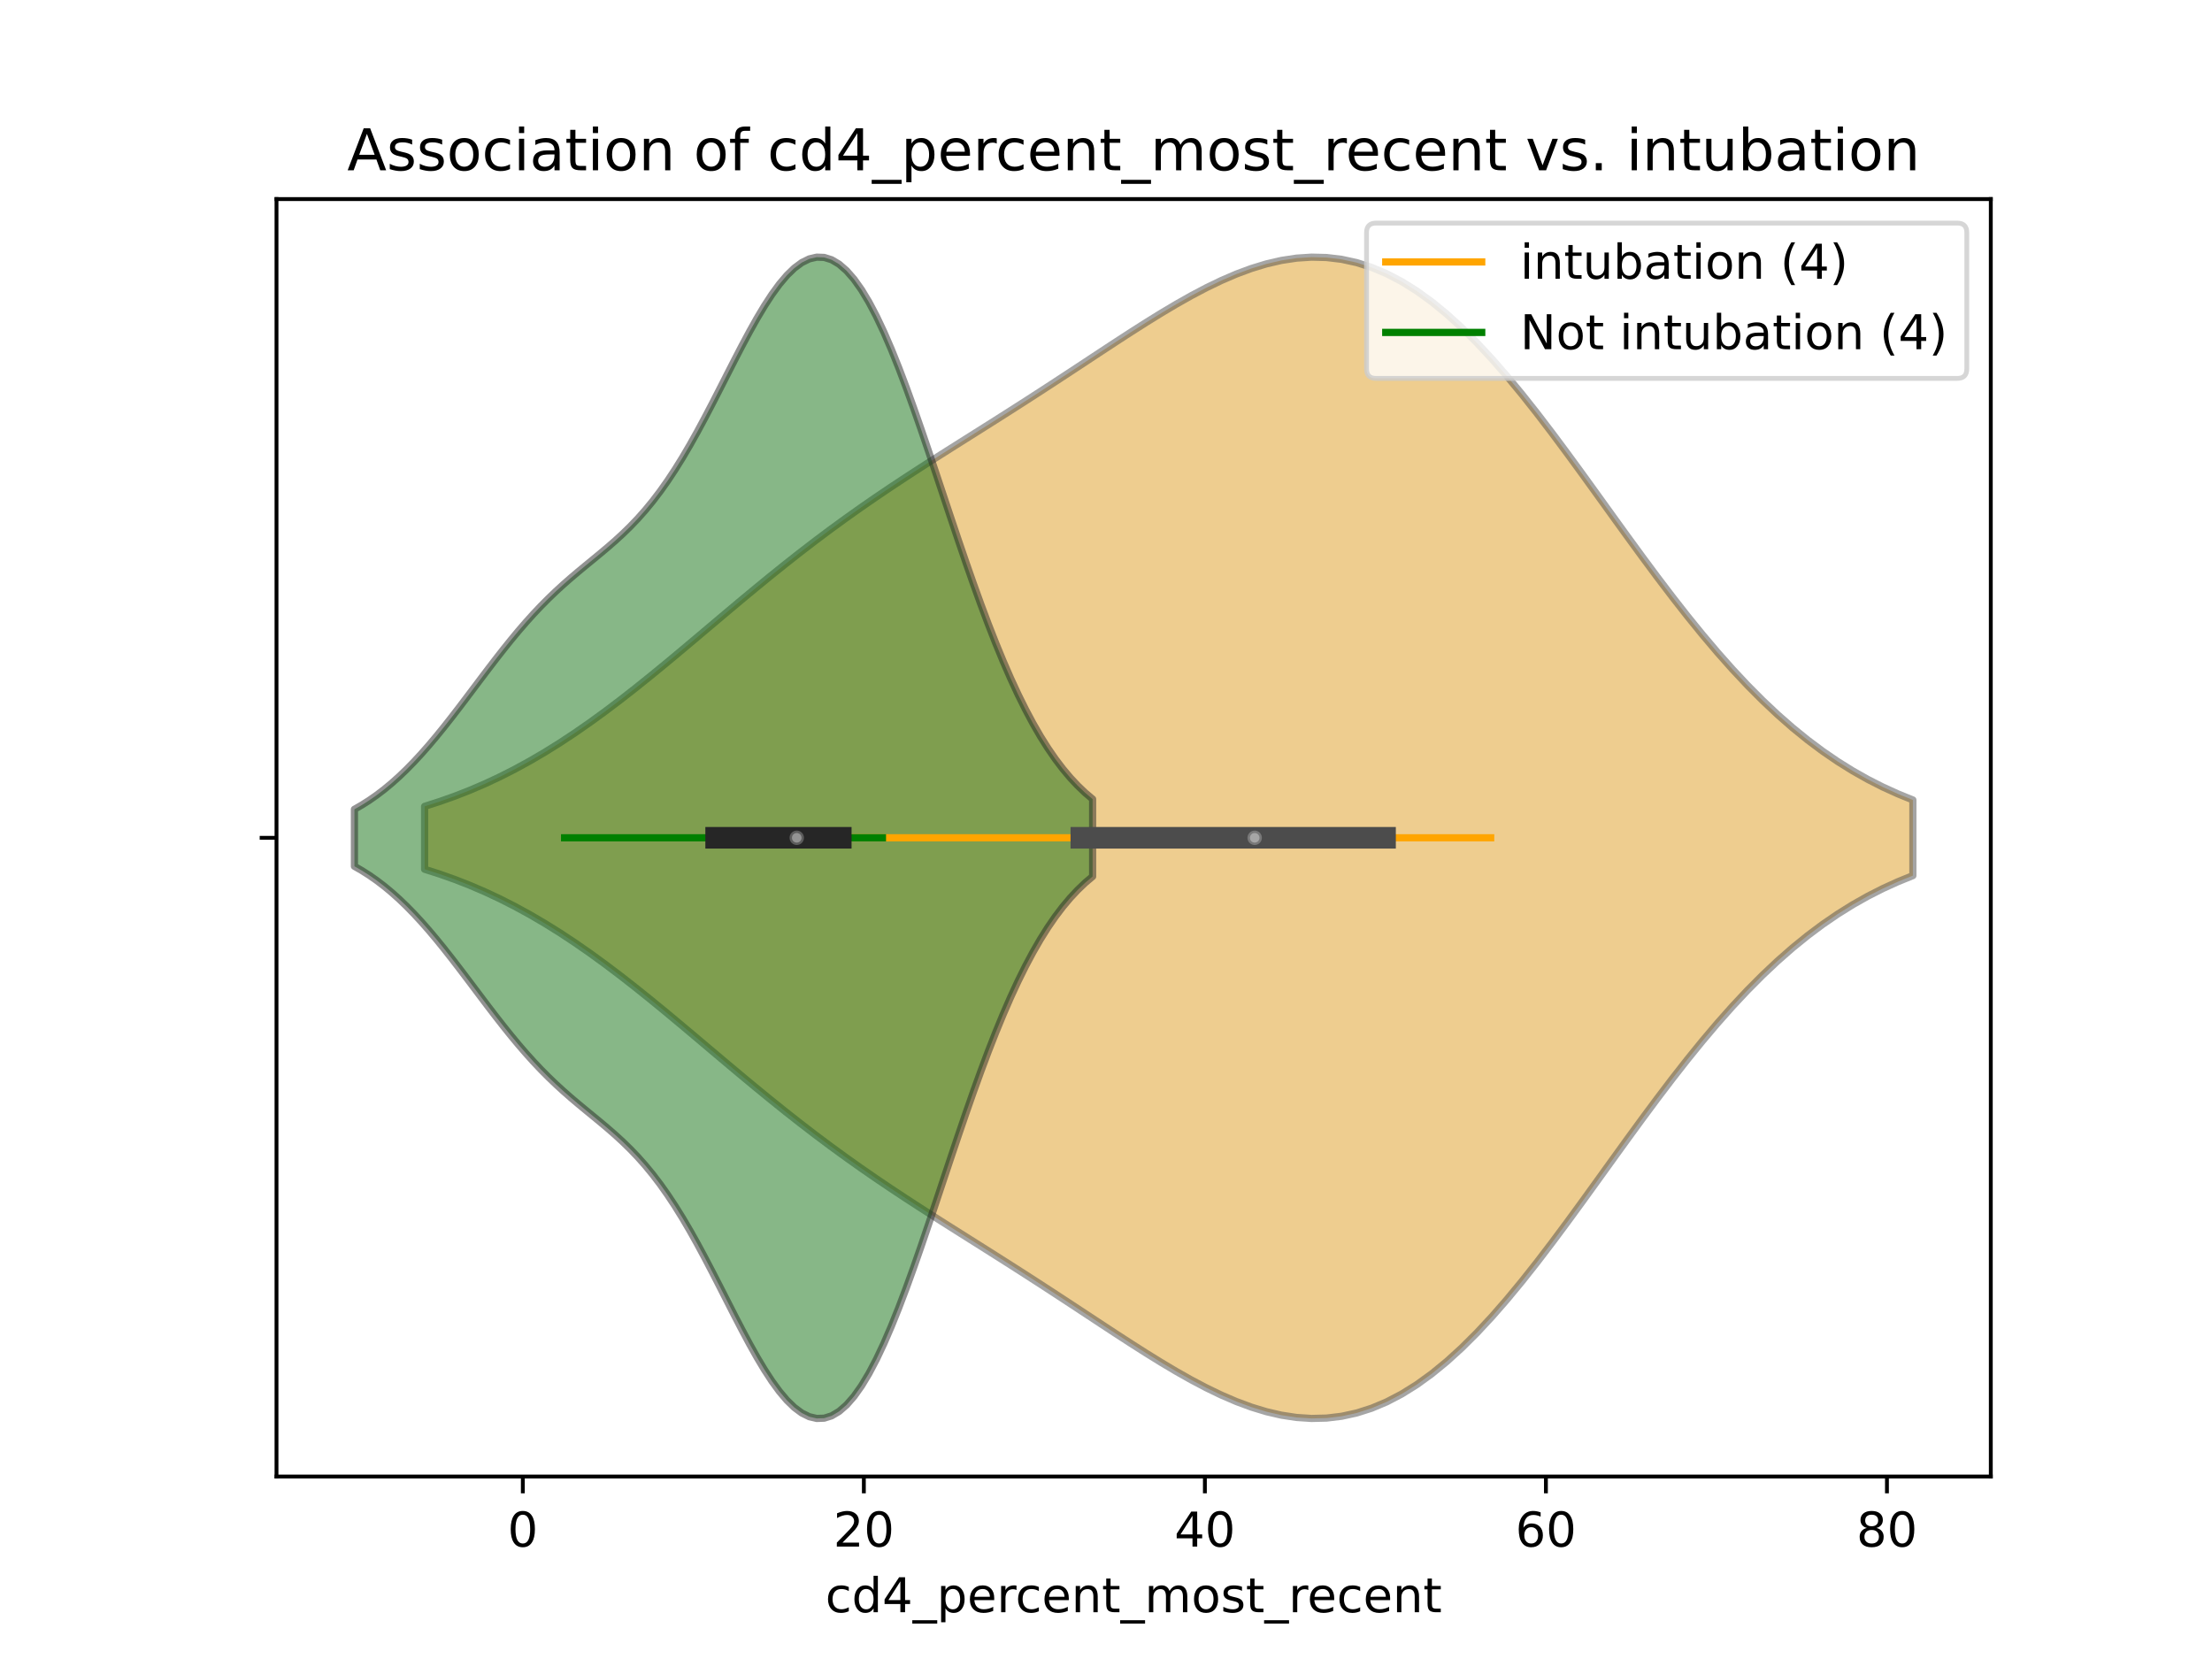 <?xml version="1.0" encoding="utf-8" standalone="no"?>
<!DOCTYPE svg PUBLIC "-//W3C//DTD SVG 1.1//EN"
  "http://www.w3.org/Graphics/SVG/1.1/DTD/svg11.dtd">
<!-- Created with matplotlib (https://matplotlib.org/) -->
<svg height="345.6pt" version="1.1" viewBox="0 0 460.8 345.6" width="460.8pt" xmlns="http://www.w3.org/2000/svg" xmlns:xlink="http://www.w3.org/1999/xlink">
 <defs>
  <style type="text/css">
*{stroke-linecap:butt;stroke-linejoin:round;}
  </style>
 </defs>
 <g id="figure_1">
  <g id="patch_1">
   <path d="M 0 345.6 
L 460.8 345.6 
L 460.8 0 
L 0 0 
z
" style="fill:#ffffff;"/>
  </g>
  <g id="axes_1">
   <g id="patch_2">
    <path d="M 57.6 307.584 
L 414.72 307.584 
L 414.72 41.472 
L 57.6 41.472 
z
" style="fill:#ffffff;"/>
   </g>
   <g id="PolyCollection_1">
    <defs>
     <path d="M 88.452 -164.517 
L 88.452 -177.627 
L 91.584 -178.626 
L 94.716 -179.736 
L 97.847 -180.96 
L 100.979 -182.304 
L 104.111 -183.769 
L 107.242 -185.358 
L 110.374 -187.071 
L 113.506 -188.906 
L 116.637 -190.859 
L 119.769 -192.928 
L 122.901 -195.104 
L 126.032 -197.38 
L 129.164 -199.746 
L 132.296 -202.191 
L 135.427 -204.704 
L 138.559 -207.27 
L 141.691 -209.877 
L 144.822 -212.509 
L 147.954 -215.153 
L 151.086 -217.795 
L 154.217 -220.422 
L 157.349 -223.022 
L 160.481 -225.585 
L 163.612 -228.102 
L 166.744 -230.565 
L 169.876 -232.97 
L 173.007 -235.314 
L 176.139 -237.596 
L 179.271 -239.818 
L 182.402 -241.984 
L 185.534 -244.099 
L 188.666 -246.169 
L 191.797 -248.202 
L 194.929 -250.207 
L 198.061 -252.193 
L 201.192 -254.169 
L 204.324 -256.142 
L 207.456 -258.121 
L 210.587 -260.11 
L 213.719 -262.115 
L 216.851 -264.137 
L 219.982 -266.176 
L 223.114 -268.229 
L 226.246 -270.291 
L 229.377 -272.355 
L 232.509 -274.409 
L 235.641 -276.44 
L 238.772 -278.434 
L 241.904 -280.372 
L 245.036 -282.236 
L 248.167 -284.004 
L 251.299 -285.655 
L 254.431 -287.166 
L 257.562 -288.514 
L 260.694 -289.675 
L 263.826 -290.629 
L 266.957 -291.352 
L 270.089 -291.826 
L 273.221 -292.032 
L 276.352 -291.954 
L 279.484 -291.578 
L 282.616 -290.895 
L 285.747 -289.896 
L 288.879 -288.578 
L 292.011 -286.941 
L 295.142 -284.986 
L 298.274 -282.721 
L 301.406 -280.157 
L 304.537 -277.308 
L 307.669 -274.19 
L 310.801 -270.825 
L 313.932 -267.236 
L 317.064 -263.448 
L 320.196 -259.491 
L 323.327 -255.392 
L 326.459 -251.185 
L 329.591 -246.899 
L 332.722 -242.566 
L 335.854 -238.218 
L 338.986 -233.885 
L 342.117 -229.597 
L 345.249 -225.38 
L 348.381 -221.261 
L 351.512 -217.262 
L 354.644 -213.404 
L 357.776 -209.704 
L 360.907 -206.177 
L 364.039 -202.835 
L 367.171 -199.687 
L 370.302 -196.738 
L 373.434 -193.991 
L 376.566 -191.448 
L 379.697 -189.106 
L 382.829 -186.962 
L 385.961 -185.009 
L 389.092 -183.241 
L 392.224 -181.649 
L 395.356 -180.223 
L 398.487 -178.952 
L 398.487 -163.192 
L 398.487 -163.192 
L 395.356 -161.921 
L 392.224 -160.495 
L 389.092 -158.903 
L 385.961 -157.135 
L 382.829 -155.182 
L 379.697 -153.038 
L 376.566 -150.696 
L 373.434 -148.153 
L 370.302 -145.406 
L 367.171 -142.457 
L 364.039 -139.309 
L 360.907 -135.967 
L 357.776 -132.44 
L 354.644 -128.74 
L 351.512 -124.882 
L 348.381 -120.883 
L 345.249 -116.764 
L 342.117 -112.547 
L 338.986 -108.259 
L 335.854 -103.926 
L 332.722 -99.578 
L 329.591 -95.245 
L 326.459 -90.959 
L 323.327 -86.752 
L 320.196 -82.653 
L 317.064 -78.696 
L 313.932 -74.908 
L 310.801 -71.319 
L 307.669 -67.954 
L 304.537 -64.836 
L 301.406 -61.987 
L 298.274 -59.423 
L 295.142 -57.158 
L 292.011 -55.203 
L 288.879 -53.566 
L 285.747 -52.248 
L 282.616 -51.249 
L 279.484 -50.566 
L 276.352 -50.19 
L 273.221 -50.112 
L 270.089 -50.318 
L 266.957 -50.792 
L 263.826 -51.515 
L 260.694 -52.469 
L 257.562 -53.63 
L 254.431 -54.978 
L 251.299 -56.489 
L 248.167 -58.14 
L 245.036 -59.908 
L 241.904 -61.772 
L 238.772 -63.71 
L 235.641 -65.704 
L 232.509 -67.735 
L 229.377 -69.789 
L 226.246 -71.853 
L 223.114 -73.915 
L 219.982 -75.968 
L 216.851 -78.007 
L 213.719 -80.029 
L 210.587 -82.034 
L 207.456 -84.023 
L 204.324 -86.002 
L 201.192 -87.975 
L 198.061 -89.951 
L 194.929 -91.937 
L 191.797 -93.942 
L 188.666 -95.975 
L 185.534 -98.045 
L 182.402 -100.16 
L 179.271 -102.326 
L 176.139 -104.548 
L 173.007 -106.83 
L 169.876 -109.174 
L 166.744 -111.579 
L 163.612 -114.042 
L 160.481 -116.559 
L 157.349 -119.122 
L 154.217 -121.722 
L 151.086 -124.349 
L 147.954 -126.991 
L 144.822 -129.635 
L 141.691 -132.267 
L 138.559 -134.874 
L 135.427 -137.44 
L 132.296 -139.953 
L 129.164 -142.398 
L 126.032 -144.764 
L 122.901 -147.04 
L 119.769 -149.216 
L 116.637 -151.285 
L 113.506 -153.238 
L 110.374 -155.073 
L 107.242 -156.786 
L 104.111 -158.375 
L 100.979 -159.84 
L 97.847 -161.184 
L 94.716 -162.408 
L 91.584 -163.518 
L 88.452 -164.517 
z
" id="m32a8e53659" style="stroke:#4c4c4c;stroke-opacity:0.5;stroke-width:1.5;"/>
    </defs>
    <g clip-path="url(#p9ec5fc219e)">
     <use style="fill:#df9c20;fill-opacity:0.5;stroke:#4c4c4c;stroke-opacity:0.5;stroke-width:1.5;" x="0" xlink:href="#m32a8e53659" y="345.6"/>
    </g>
   </g>
   <g id="PolyCollection_2">
    <defs>
     <path d="M 73.833 -165.133 
L 73.833 -177.011 
L 75.386 -177.903 
L 76.939 -178.89 
L 78.493 -179.976 
L 80.046 -181.163 
L 81.599 -182.452 
L 83.153 -183.843 
L 84.706 -185.335 
L 86.259 -186.924 
L 87.813 -188.606 
L 89.366 -190.373 
L 90.92 -192.219 
L 92.473 -194.133 
L 94.026 -196.104 
L 95.58 -198.119 
L 97.133 -200.166 
L 98.686 -202.229 
L 100.24 -204.294 
L 101.793 -206.346 
L 103.346 -208.372 
L 104.9 -210.357 
L 106.453 -212.29 
L 108.006 -214.161 
L 109.56 -215.962 
L 111.113 -217.686 
L 112.666 -219.331 
L 114.22 -220.897 
L 115.773 -222.388 
L 117.326 -223.81 
L 118.88 -225.174 
L 120.433 -226.491 
L 121.986 -227.777 
L 123.54 -229.051 
L 125.093 -230.331 
L 126.646 -231.638 
L 128.2 -232.994 
L 129.753 -234.42 
L 131.306 -235.936 
L 132.86 -237.56 
L 134.413 -239.31 
L 135.967 -241.199 
L 137.52 -243.237 
L 139.073 -245.429 
L 140.627 -247.777 
L 142.18 -250.277 
L 143.733 -252.919 
L 145.287 -255.691 
L 146.84 -258.572 
L 148.393 -261.539 
L 149.947 -264.564 
L 151.5 -267.614 
L 153.053 -270.653 
L 154.607 -273.643 
L 156.16 -276.543 
L 157.713 -279.312 
L 159.267 -281.907 
L 160.82 -284.287 
L 162.373 -286.412 
L 163.927 -288.246 
L 165.48 -289.753 
L 167.033 -290.903 
L 168.587 -291.669 
L 170.14 -292.032 
L 171.693 -291.975 
L 173.247 -291.488 
L 174.8 -290.567 
L 176.353 -289.215 
L 177.907 -287.438 
L 179.46 -285.252 
L 181.013 -282.674 
L 182.567 -279.728 
L 184.12 -276.443 
L 185.674 -272.85 
L 187.227 -268.986 
L 188.78 -264.888 
L 190.334 -260.596 
L 191.887 -256.149 
L 193.44 -251.591 
L 194.994 -246.96 
L 196.547 -242.297 
L 198.1 -237.641 
L 199.654 -233.026 
L 201.207 -228.487 
L 202.76 -224.053 
L 204.314 -219.753 
L 205.867 -215.609 
L 207.42 -211.641 
L 208.974 -207.867 
L 210.527 -204.298 
L 212.08 -200.943 
L 213.634 -197.809 
L 215.187 -194.898 
L 216.74 -192.21 
L 218.294 -189.741 
L 219.847 -187.486 
L 221.4 -185.44 
L 222.954 -183.591 
L 224.507 -181.931 
L 226.06 -180.448 
L 227.614 -179.131 
L 227.614 -163.013 
L 227.614 -163.013 
L 226.06 -161.696 
L 224.507 -160.213 
L 222.954 -158.553 
L 221.4 -156.704 
L 219.847 -154.658 
L 218.294 -152.403 
L 216.74 -149.934 
L 215.187 -147.246 
L 213.634 -144.335 
L 212.08 -141.201 
L 210.527 -137.846 
L 208.974 -134.277 
L 207.42 -130.503 
L 205.867 -126.535 
L 204.314 -122.391 
L 202.76 -118.091 
L 201.207 -113.657 
L 199.654 -109.118 
L 198.1 -104.503 
L 196.547 -99.847 
L 194.994 -95.184 
L 193.44 -90.553 
L 191.887 -85.995 
L 190.334 -81.548 
L 188.78 -77.256 
L 187.227 -73.158 
L 185.674 -69.294 
L 184.12 -65.701 
L 182.567 -62.416 
L 181.013 -59.47 
L 179.46 -56.892 
L 177.907 -54.706 
L 176.353 -52.929 
L 174.8 -51.577 
L 173.247 -50.656 
L 171.693 -50.169 
L 170.14 -50.112 
L 168.587 -50.475 
L 167.033 -51.241 
L 165.48 -52.391 
L 163.927 -53.898 
L 162.373 -55.732 
L 160.82 -57.857 
L 159.267 -60.237 
L 157.713 -62.832 
L 156.16 -65.601 
L 154.607 -68.501 
L 153.053 -71.491 
L 151.5 -74.53 
L 149.947 -77.58 
L 148.393 -80.605 
L 146.84 -83.572 
L 145.287 -86.453 
L 143.733 -89.225 
L 142.18 -91.867 
L 140.627 -94.367 
L 139.073 -96.715 
L 137.52 -98.907 
L 135.967 -100.945 
L 134.413 -102.834 
L 132.86 -104.584 
L 131.306 -106.208 
L 129.753 -107.724 
L 128.2 -109.15 
L 126.646 -110.506 
L 125.093 -111.813 
L 123.54 -113.093 
L 121.986 -114.367 
L 120.433 -115.653 
L 118.88 -116.97 
L 117.326 -118.334 
L 115.773 -119.756 
L 114.22 -121.247 
L 112.666 -122.813 
L 111.113 -124.458 
L 109.56 -126.182 
L 108.006 -127.983 
L 106.453 -129.854 
L 104.9 -131.787 
L 103.346 -133.772 
L 101.793 -135.798 
L 100.24 -137.85 
L 98.686 -139.915 
L 97.133 -141.978 
L 95.58 -144.025 
L 94.026 -146.04 
L 92.473 -148.011 
L 90.92 -149.925 
L 89.366 -151.771 
L 87.813 -153.538 
L 86.259 -155.22 
L 84.706 -156.809 
L 83.153 -158.301 
L 81.599 -159.692 
L 80.046 -160.981 
L 78.493 -162.168 
L 76.939 -163.254 
L 75.386 -164.241 
L 73.833 -165.133 
z
" id="mcfa08d4887" style="stroke:#262626;stroke-opacity:0.5;stroke-width:1.5;"/>
    </defs>
    <g clip-path="url(#p9ec5fc219e)">
     <use style="fill:#107010;fill-opacity:0.5;stroke:#262626;stroke-opacity:0.5;stroke-width:1.5;" x="0" xlink:href="#mcfa08d4887" y="345.6"/>
    </g>
   </g>
   <g id="matplotlib.axis_1">
    <g id="xtick_1">
     <g id="line2d_1">
      <defs>
       <path d="M 0 0 
L 0 3.5 
" id="mfad5aad7ff" style="stroke:#000000;stroke-width:0.8;"/>
      </defs>
      <g>
       <use style="stroke:#000000;stroke-width:0.8;" x="108.915" xlink:href="#mfad5aad7ff" y="307.584"/>
      </g>
     </g>
     <g id="text_1">
      <!-- 0 -->
      <defs>
       <path d="M 31.781 66.406 
Q 24.172 66.406 20.328 58.906 
Q 16.5 51.422 16.5 36.375 
Q 16.5 21.391 20.328 13.891 
Q 24.172 6.391 31.781 6.391 
Q 39.453 6.391 43.281 13.891 
Q 47.125 21.391 47.125 36.375 
Q 47.125 51.422 43.281 58.906 
Q 39.453 66.406 31.781 66.406 
z
M 31.781 74.219 
Q 44.047 74.219 50.516 64.516 
Q 56.984 54.828 56.984 36.375 
Q 56.984 17.969 50.516 8.266 
Q 44.047 -1.422 31.781 -1.422 
Q 19.531 -1.422 13.062 8.266 
Q 6.594 17.969 6.594 36.375 
Q 6.594 54.828 13.062 64.516 
Q 19.531 74.219 31.781 74.219 
z
" id="DejaVuSans-48"/>
      </defs>
      <g transform="translate(105.733 322.182)scale(0.1 -0.1)">
       <use xlink:href="#DejaVuSans-48"/>
      </g>
     </g>
    </g>
    <g id="xtick_2">
     <g id="line2d_2">
      <g>
       <use style="stroke:#000000;stroke-width:0.8;" x="179.957" xlink:href="#mfad5aad7ff" y="307.584"/>
      </g>
     </g>
     <g id="text_2">
      <!-- 20 -->
      <defs>
       <path d="M 19.188 8.297 
L 53.609 8.297 
L 53.609 0 
L 7.328 0 
L 7.328 8.297 
Q 12.938 14.109 22.625 23.891 
Q 32.328 33.688 34.812 36.531 
Q 39.547 41.844 41.422 45.531 
Q 43.312 49.219 43.312 52.781 
Q 43.312 58.594 39.234 62.25 
Q 35.156 65.922 28.609 65.922 
Q 23.969 65.922 18.812 64.312 
Q 13.672 62.703 7.812 59.422 
L 7.812 69.391 
Q 13.766 71.781 18.938 73 
Q 24.125 74.219 28.422 74.219 
Q 39.75 74.219 46.484 68.547 
Q 53.219 62.891 53.219 53.422 
Q 53.219 48.922 51.531 44.891 
Q 49.859 40.875 45.406 35.406 
Q 44.188 33.984 37.641 27.219 
Q 31.109 20.453 19.188 8.297 
z
" id="DejaVuSans-50"/>
      </defs>
      <g transform="translate(173.595 322.182)scale(0.1 -0.1)">
       <use xlink:href="#DejaVuSans-50"/>
       <use x="63.623" xlink:href="#DejaVuSans-48"/>
      </g>
     </g>
    </g>
    <g id="xtick_3">
     <g id="line2d_3">
      <g>
       <use style="stroke:#000000;stroke-width:0.8;" x="251" xlink:href="#mfad5aad7ff" y="307.584"/>
      </g>
     </g>
     <g id="text_3">
      <!-- 40 -->
      <defs>
       <path d="M 37.797 64.312 
L 12.891 25.391 
L 37.797 25.391 
z
M 35.203 72.906 
L 47.609 72.906 
L 47.609 25.391 
L 58.016 25.391 
L 58.016 17.188 
L 47.609 17.188 
L 47.609 0 
L 37.797 0 
L 37.797 17.188 
L 4.891 17.188 
L 4.891 26.703 
z
" id="DejaVuSans-52"/>
      </defs>
      <g transform="translate(244.638 322.182)scale(0.1 -0.1)">
       <use xlink:href="#DejaVuSans-52"/>
       <use x="63.623" xlink:href="#DejaVuSans-48"/>
      </g>
     </g>
    </g>
    <g id="xtick_4">
     <g id="line2d_4">
      <g>
       <use style="stroke:#000000;stroke-width:0.8;" x="322.043" xlink:href="#mfad5aad7ff" y="307.584"/>
      </g>
     </g>
     <g id="text_4">
      <!-- 60 -->
      <defs>
       <path d="M 33.016 40.375 
Q 26.375 40.375 22.484 35.828 
Q 18.609 31.297 18.609 23.391 
Q 18.609 15.531 22.484 10.953 
Q 26.375 6.391 33.016 6.391 
Q 39.656 6.391 43.531 10.953 
Q 47.406 15.531 47.406 23.391 
Q 47.406 31.297 43.531 35.828 
Q 39.656 40.375 33.016 40.375 
z
M 52.594 71.297 
L 52.594 62.312 
Q 48.875 64.062 45.094 64.984 
Q 41.312 65.922 37.594 65.922 
Q 27.828 65.922 22.672 59.328 
Q 17.531 52.734 16.797 39.406 
Q 19.672 43.656 24.016 45.922 
Q 28.375 48.188 33.594 48.188 
Q 44.578 48.188 50.953 41.516 
Q 57.328 34.859 57.328 23.391 
Q 57.328 12.156 50.688 5.359 
Q 44.047 -1.422 33.016 -1.422 
Q 20.359 -1.422 13.672 8.266 
Q 6.984 17.969 6.984 36.375 
Q 6.984 53.656 15.188 63.938 
Q 23.391 74.219 37.203 74.219 
Q 40.922 74.219 44.703 73.484 
Q 48.484 72.75 52.594 71.297 
z
" id="DejaVuSans-54"/>
      </defs>
      <g transform="translate(315.681 322.182)scale(0.1 -0.1)">
       <use xlink:href="#DejaVuSans-54"/>
       <use x="63.623" xlink:href="#DejaVuSans-48"/>
      </g>
     </g>
    </g>
    <g id="xtick_5">
     <g id="line2d_5">
      <g>
       <use style="stroke:#000000;stroke-width:0.8;" x="393.086" xlink:href="#mfad5aad7ff" y="307.584"/>
      </g>
     </g>
     <g id="text_5">
      <!-- 80 -->
      <defs>
       <path d="M 31.781 34.625 
Q 24.75 34.625 20.719 30.859 
Q 16.703 27.094 16.703 20.516 
Q 16.703 13.922 20.719 10.156 
Q 24.75 6.391 31.781 6.391 
Q 38.812 6.391 42.859 10.172 
Q 46.922 13.969 46.922 20.516 
Q 46.922 27.094 42.891 30.859 
Q 38.875 34.625 31.781 34.625 
z
M 21.922 38.812 
Q 15.578 40.375 12.031 44.719 
Q 8.5 49.078 8.5 55.328 
Q 8.5 64.062 14.719 69.141 
Q 20.953 74.219 31.781 74.219 
Q 42.672 74.219 48.875 69.141 
Q 55.078 64.062 55.078 55.328 
Q 55.078 49.078 51.531 44.719 
Q 48 40.375 41.703 38.812 
Q 48.828 37.156 52.797 32.312 
Q 56.781 27.484 56.781 20.516 
Q 56.781 9.906 50.312 4.234 
Q 43.844 -1.422 31.781 -1.422 
Q 19.734 -1.422 13.25 4.234 
Q 6.781 9.906 6.781 20.516 
Q 6.781 27.484 10.781 32.312 
Q 14.797 37.156 21.922 38.812 
z
M 18.312 54.391 
Q 18.312 48.734 21.844 45.562 
Q 25.391 42.391 31.781 42.391 
Q 38.141 42.391 41.719 45.562 
Q 45.312 48.734 45.312 54.391 
Q 45.312 60.062 41.719 63.234 
Q 38.141 66.406 31.781 66.406 
Q 25.391 66.406 21.844 63.234 
Q 18.312 60.062 18.312 54.391 
z
" id="DejaVuSans-56"/>
      </defs>
      <g transform="translate(386.723 322.182)scale(0.1 -0.1)">
       <use xlink:href="#DejaVuSans-56"/>
       <use x="63.623" xlink:href="#DejaVuSans-48"/>
      </g>
     </g>
    </g>
    <g id="text_6">
     <!-- cd4_percent_most_recent -->
     <defs>
      <path d="M 48.781 52.594 
L 48.781 44.188 
Q 44.969 46.297 41.141 47.344 
Q 37.312 48.391 33.406 48.391 
Q 24.656 48.391 19.812 42.844 
Q 14.984 37.312 14.984 27.297 
Q 14.984 17.281 19.812 11.734 
Q 24.656 6.203 33.406 6.203 
Q 37.312 6.203 41.141 7.25 
Q 44.969 8.297 48.781 10.406 
L 48.781 2.094 
Q 45.016 0.344 40.984 -0.531 
Q 36.969 -1.422 32.422 -1.422 
Q 20.062 -1.422 12.781 6.344 
Q 5.516 14.109 5.516 27.297 
Q 5.516 40.672 12.859 48.328 
Q 20.219 56 33.016 56 
Q 37.156 56 41.109 55.141 
Q 45.062 54.297 48.781 52.594 
z
" id="DejaVuSans-99"/>
      <path d="M 45.406 46.391 
L 45.406 75.984 
L 54.391 75.984 
L 54.391 0 
L 45.406 0 
L 45.406 8.203 
Q 42.578 3.328 38.25 0.953 
Q 33.938 -1.422 27.875 -1.422 
Q 17.969 -1.422 11.734 6.484 
Q 5.516 14.406 5.516 27.297 
Q 5.516 40.188 11.734 48.094 
Q 17.969 56 27.875 56 
Q 33.938 56 38.25 53.625 
Q 42.578 51.266 45.406 46.391 
z
M 14.797 27.297 
Q 14.797 17.391 18.875 11.75 
Q 22.953 6.109 30.078 6.109 
Q 37.203 6.109 41.297 11.75 
Q 45.406 17.391 45.406 27.297 
Q 45.406 37.203 41.297 42.844 
Q 37.203 48.484 30.078 48.484 
Q 22.953 48.484 18.875 42.844 
Q 14.797 37.203 14.797 27.297 
z
" id="DejaVuSans-100"/>
      <path d="M 50.984 -16.609 
L 50.984 -23.578 
L -0.984 -23.578 
L -0.984 -16.609 
z
" id="DejaVuSans-95"/>
      <path d="M 18.109 8.203 
L 18.109 -20.797 
L 9.078 -20.797 
L 9.078 54.688 
L 18.109 54.688 
L 18.109 46.391 
Q 20.953 51.266 25.266 53.625 
Q 29.594 56 35.594 56 
Q 45.562 56 51.781 48.094 
Q 58.016 40.188 58.016 27.297 
Q 58.016 14.406 51.781 6.484 
Q 45.562 -1.422 35.594 -1.422 
Q 29.594 -1.422 25.266 0.953 
Q 20.953 3.328 18.109 8.203 
z
M 48.688 27.297 
Q 48.688 37.203 44.609 42.844 
Q 40.531 48.484 33.406 48.484 
Q 26.266 48.484 22.188 42.844 
Q 18.109 37.203 18.109 27.297 
Q 18.109 17.391 22.188 11.75 
Q 26.266 6.109 33.406 6.109 
Q 40.531 6.109 44.609 11.75 
Q 48.688 17.391 48.688 27.297 
z
" id="DejaVuSans-112"/>
      <path d="M 56.203 29.594 
L 56.203 25.203 
L 14.891 25.203 
Q 15.484 15.922 20.484 11.062 
Q 25.484 6.203 34.422 6.203 
Q 39.594 6.203 44.453 7.469 
Q 49.312 8.734 54.109 11.281 
L 54.109 2.781 
Q 49.266 0.734 44.188 -0.344 
Q 39.109 -1.422 33.891 -1.422 
Q 20.797 -1.422 13.156 6.188 
Q 5.516 13.812 5.516 26.812 
Q 5.516 40.234 12.766 48.109 
Q 20.016 56 32.328 56 
Q 43.359 56 49.781 48.891 
Q 56.203 41.797 56.203 29.594 
z
M 47.219 32.234 
Q 47.125 39.594 43.094 43.984 
Q 39.062 48.391 32.422 48.391 
Q 24.906 48.391 20.391 44.141 
Q 15.875 39.891 15.188 32.172 
z
" id="DejaVuSans-101"/>
      <path d="M 41.109 46.297 
Q 39.594 47.172 37.812 47.578 
Q 36.031 48 33.891 48 
Q 26.266 48 22.188 43.047 
Q 18.109 38.094 18.109 28.812 
L 18.109 0 
L 9.078 0 
L 9.078 54.688 
L 18.109 54.688 
L 18.109 46.188 
Q 20.953 51.172 25.484 53.578 
Q 30.031 56 36.531 56 
Q 37.453 56 38.578 55.875 
Q 39.703 55.766 41.062 55.516 
z
" id="DejaVuSans-114"/>
      <path d="M 54.891 33.016 
L 54.891 0 
L 45.906 0 
L 45.906 32.719 
Q 45.906 40.484 42.875 44.328 
Q 39.844 48.188 33.797 48.188 
Q 26.516 48.188 22.312 43.547 
Q 18.109 38.922 18.109 30.906 
L 18.109 0 
L 9.078 0 
L 9.078 54.688 
L 18.109 54.688 
L 18.109 46.188 
Q 21.344 51.125 25.703 53.562 
Q 30.078 56 35.797 56 
Q 45.219 56 50.047 50.172 
Q 54.891 44.344 54.891 33.016 
z
" id="DejaVuSans-110"/>
      <path d="M 18.312 70.219 
L 18.312 54.688 
L 36.812 54.688 
L 36.812 47.703 
L 18.312 47.703 
L 18.312 18.016 
Q 18.312 11.328 20.141 9.422 
Q 21.969 7.516 27.594 7.516 
L 36.812 7.516 
L 36.812 0 
L 27.594 0 
Q 17.188 0 13.234 3.875 
Q 9.281 7.766 9.281 18.016 
L 9.281 47.703 
L 2.688 47.703 
L 2.688 54.688 
L 9.281 54.688 
L 9.281 70.219 
z
" id="DejaVuSans-116"/>
      <path d="M 52 44.188 
Q 55.375 50.25 60.062 53.125 
Q 64.75 56 71.094 56 
Q 79.641 56 84.281 50.016 
Q 88.922 44.047 88.922 33.016 
L 88.922 0 
L 79.891 0 
L 79.891 32.719 
Q 79.891 40.578 77.094 44.375 
Q 74.312 48.188 68.609 48.188 
Q 61.625 48.188 57.562 43.547 
Q 53.516 38.922 53.516 30.906 
L 53.516 0 
L 44.484 0 
L 44.484 32.719 
Q 44.484 40.625 41.703 44.406 
Q 38.922 48.188 33.109 48.188 
Q 26.219 48.188 22.156 43.531 
Q 18.109 38.875 18.109 30.906 
L 18.109 0 
L 9.078 0 
L 9.078 54.688 
L 18.109 54.688 
L 18.109 46.188 
Q 21.188 51.219 25.484 53.609 
Q 29.781 56 35.688 56 
Q 41.656 56 45.828 52.969 
Q 50 49.953 52 44.188 
z
" id="DejaVuSans-109"/>
      <path d="M 30.609 48.391 
Q 23.391 48.391 19.188 42.75 
Q 14.984 37.109 14.984 27.297 
Q 14.984 17.484 19.156 11.844 
Q 23.344 6.203 30.609 6.203 
Q 37.797 6.203 41.984 11.859 
Q 46.188 17.531 46.188 27.297 
Q 46.188 37.016 41.984 42.703 
Q 37.797 48.391 30.609 48.391 
z
M 30.609 56 
Q 42.328 56 49.016 48.375 
Q 55.719 40.766 55.719 27.297 
Q 55.719 13.875 49.016 6.219 
Q 42.328 -1.422 30.609 -1.422 
Q 18.844 -1.422 12.172 6.219 
Q 5.516 13.875 5.516 27.297 
Q 5.516 40.766 12.172 48.375 
Q 18.844 56 30.609 56 
z
" id="DejaVuSans-111"/>
      <path d="M 44.281 53.078 
L 44.281 44.578 
Q 40.484 46.531 36.375 47.5 
Q 32.281 48.484 27.875 48.484 
Q 21.188 48.484 17.844 46.438 
Q 14.5 44.391 14.5 40.281 
Q 14.5 37.156 16.891 35.375 
Q 19.281 33.594 26.516 31.984 
L 29.594 31.297 
Q 39.156 29.25 43.188 25.516 
Q 47.219 21.781 47.219 15.094 
Q 47.219 7.469 41.188 3.016 
Q 35.156 -1.422 24.609 -1.422 
Q 20.219 -1.422 15.453 -0.562 
Q 10.688 0.297 5.422 2 
L 5.422 11.281 
Q 10.406 8.688 15.234 7.391 
Q 20.062 6.109 24.812 6.109 
Q 31.156 6.109 34.562 8.281 
Q 37.984 10.453 37.984 14.406 
Q 37.984 18.062 35.516 20.016 
Q 33.062 21.969 24.703 23.781 
L 21.578 24.516 
Q 13.234 26.266 9.516 29.906 
Q 5.812 33.547 5.812 39.891 
Q 5.812 47.609 11.281 51.797 
Q 16.75 56 26.812 56 
Q 31.781 56 36.172 55.266 
Q 40.578 54.547 44.281 53.078 
z
" id="DejaVuSans-115"/>
     </defs>
     <g transform="translate(171.938 335.861)scale(0.1 -0.1)">
      <use xlink:href="#DejaVuSans-99"/>
      <use x="54.98" xlink:href="#DejaVuSans-100"/>
      <use x="118.457" xlink:href="#DejaVuSans-52"/>
      <use x="182.08" xlink:href="#DejaVuSans-95"/>
      <use x="232.08" xlink:href="#DejaVuSans-112"/>
      <use x="295.557" xlink:href="#DejaVuSans-101"/>
      <use x="357.08" xlink:href="#DejaVuSans-114"/>
      <use x="395.943" xlink:href="#DejaVuSans-99"/>
      <use x="450.924" xlink:href="#DejaVuSans-101"/>
      <use x="512.447" xlink:href="#DejaVuSans-110"/>
      <use x="575.826" xlink:href="#DejaVuSans-116"/>
      <use x="615.035" xlink:href="#DejaVuSans-95"/>
      <use x="665.035" xlink:href="#DejaVuSans-109"/>
      <use x="762.447" xlink:href="#DejaVuSans-111"/>
      <use x="823.629" xlink:href="#DejaVuSans-115"/>
      <use x="875.729" xlink:href="#DejaVuSans-116"/>
      <use x="914.938" xlink:href="#DejaVuSans-95"/>
      <use x="964.938" xlink:href="#DejaVuSans-114"/>
      <use x="1003.801" xlink:href="#DejaVuSans-101"/>
      <use x="1065.324" xlink:href="#DejaVuSans-99"/>
      <use x="1120.305" xlink:href="#DejaVuSans-101"/>
      <use x="1181.828" xlink:href="#DejaVuSans-110"/>
      <use x="1245.207" xlink:href="#DejaVuSans-116"/>
     </g>
    </g>
   </g>
   <g id="matplotlib.axis_2">
    <g id="ytick_1">
     <g id="line2d_6">
      <defs>
       <path d="M 0 0 
L -3.5 0 
" id="mce8fe80b3e" style="stroke:#000000;stroke-width:0.8;"/>
      </defs>
      <g>
       <use style="stroke:#000000;stroke-width:0.8;" x="57.6" xlink:href="#mce8fe80b3e" y="174.528"/>
      </g>
     </g>
    </g>
   </g>
   <g id="line2d_7">
    <path clip-path="url(#p9ec5fc219e)" d="M 176.405 174.528 
L 310.534 174.528 
" style="fill:none;stroke:#ffa500;stroke-linecap:square;stroke-width:1.5;"/>
   </g>
   <g id="line2d_8">
    <path clip-path="url(#p9ec5fc219e)" d="M 225.265 174.528 
L 288.529 174.528 
" style="fill:none;stroke:#4c4c4c;stroke-linecap:square;stroke-width:4.5;"/>
   </g>
   <g id="line2d_9">
    <path clip-path="url(#p9ec5fc219e)" d="M 117.617 174.528 
L 183.829 174.528 
" style="fill:none;stroke:#008000;stroke-linecap:square;stroke-width:1.5;"/>
   </g>
   <g id="line2d_10">
    <path clip-path="url(#p9ec5fc219e)" d="M 149.187 174.528 
L 175.144 174.528 
" style="fill:none;stroke:#262626;stroke-linecap:square;stroke-width:4.5;"/>
   </g>
   <g id="patch_3">
    <path d="M 57.6 307.584 
L 57.6 41.472 
" style="fill:none;stroke:#000000;stroke-linecap:square;stroke-linejoin:miter;stroke-width:0.8;"/>
   </g>
   <g id="patch_4">
    <path d="M 414.72 307.584 
L 414.72 41.472 
" style="fill:none;stroke:#000000;stroke-linecap:square;stroke-linejoin:miter;stroke-width:0.8;"/>
   </g>
   <g id="patch_5">
    <path d="M 57.6 307.584 
L 414.72 307.584 
" style="fill:none;stroke:#000000;stroke-linecap:square;stroke-linejoin:miter;stroke-width:0.8;"/>
   </g>
   <g id="patch_6">
    <path d="M 57.6 41.472 
L 414.72 41.472 
" style="fill:none;stroke:#000000;stroke-linecap:square;stroke-linejoin:miter;stroke-width:0.8;"/>
   </g>
   <g id="PathCollection_1">
    <defs>
     <path d="M 0 1.5 
C 0.398 1.5 0.779 1.342 1.061 1.061 
C 1.342 0.779 1.5 0.398 1.5 0 
C 1.5 -0.398 1.342 -0.779 1.061 -1.061 
C 0.779 -1.342 0.398 -1.5 0 -1.5 
C -0.398 -1.5 -0.779 -1.342 -1.061 -1.061 
C -1.342 -0.779 -1.5 -0.398 -1.5 0 
C -1.5 0.398 -1.342 0.779 -1.061 1.061 
C -0.779 1.342 -0.398 1.5 0 1.5 
z
" id="mf2d5cea8b7" style="stroke:#4c4c4c;stroke-opacity:0.5;"/>
    </defs>
    <g clip-path="url(#p9ec5fc219e)">
     <use style="fill:#ffffff;fill-opacity:0.5;stroke:#4c4c4c;stroke-opacity:0.5;" x="261.373" xlink:href="#mf2d5cea8b7" y="174.528"/>
    </g>
   </g>
   <g id="PathCollection_2">
    <defs>
     <path d="M 0 1.5 
C 0.398 1.5 0.779 1.342 1.061 1.061 
C 1.342 0.779 1.5 0.398 1.5 0 
C 1.5 -0.398 1.342 -0.779 1.061 -1.061 
C 0.779 -1.342 0.398 -1.5 0 -1.5 
C -0.398 -1.5 -0.779 -1.342 -1.061 -1.061 
C -1.342 -0.779 -1.5 -0.398 -1.5 0 
C -1.5 0.398 -1.342 0.779 -1.061 1.061 
C -0.779 1.342 -0.398 1.5 0 1.5 
z
" id="mca2ed87098" style="stroke:#262626;stroke-opacity:0.5;"/>
    </defs>
    <g clip-path="url(#p9ec5fc219e)">
     <use style="fill:#ffffff;fill-opacity:0.5;stroke:#262626;stroke-opacity:0.5;" x="165.98" xlink:href="#mca2ed87098" y="174.528"/>
    </g>
   </g>
   <g id="text_7">
    <!-- Association of cd4_percent_most_recent vs. intubation -->
    <defs>
     <path d="M 34.188 63.188 
L 20.797 26.906 
L 47.609 26.906 
z
M 28.609 72.906 
L 39.797 72.906 
L 67.578 0 
L 57.328 0 
L 50.688 18.703 
L 17.828 18.703 
L 11.188 0 
L 0.781 0 
z
" id="DejaVuSans-65"/>
     <path d="M 9.422 54.688 
L 18.406 54.688 
L 18.406 0 
L 9.422 0 
z
M 9.422 75.984 
L 18.406 75.984 
L 18.406 64.594 
L 9.422 64.594 
z
" id="DejaVuSans-105"/>
     <path d="M 34.281 27.484 
Q 23.391 27.484 19.188 25 
Q 14.984 22.516 14.984 16.5 
Q 14.984 11.719 18.141 8.906 
Q 21.297 6.109 26.703 6.109 
Q 34.188 6.109 38.703 11.406 
Q 43.219 16.703 43.219 25.484 
L 43.219 27.484 
z
M 52.203 31.203 
L 52.203 0 
L 43.219 0 
L 43.219 8.297 
Q 40.141 3.328 35.547 0.953 
Q 30.953 -1.422 24.312 -1.422 
Q 15.922 -1.422 10.953 3.297 
Q 6 8.016 6 15.922 
Q 6 25.141 12.172 29.828 
Q 18.359 34.516 30.609 34.516 
L 43.219 34.516 
L 43.219 35.406 
Q 43.219 41.609 39.141 45 
Q 35.062 48.391 27.688 48.391 
Q 23 48.391 18.547 47.266 
Q 14.109 46.141 10.016 43.891 
L 10.016 52.203 
Q 14.938 54.109 19.578 55.047 
Q 24.219 56 28.609 56 
Q 40.484 56 46.344 49.844 
Q 52.203 43.703 52.203 31.203 
z
" id="DejaVuSans-97"/>
     <path id="DejaVuSans-32"/>
     <path d="M 37.109 75.984 
L 37.109 68.5 
L 28.516 68.5 
Q 23.688 68.5 21.797 66.547 
Q 19.922 64.594 19.922 59.516 
L 19.922 54.688 
L 34.719 54.688 
L 34.719 47.703 
L 19.922 47.703 
L 19.922 0 
L 10.891 0 
L 10.891 47.703 
L 2.297 47.703 
L 2.297 54.688 
L 10.891 54.688 
L 10.891 58.5 
Q 10.891 67.625 15.141 71.797 
Q 19.391 75.984 28.609 75.984 
z
" id="DejaVuSans-102"/>
     <path d="M 2.984 54.688 
L 12.5 54.688 
L 29.594 8.797 
L 46.688 54.688 
L 56.203 54.688 
L 35.688 0 
L 23.484 0 
z
" id="DejaVuSans-118"/>
     <path d="M 10.688 12.406 
L 21 12.406 
L 21 0 
L 10.688 0 
z
" id="DejaVuSans-46"/>
     <path d="M 8.5 21.578 
L 8.5 54.688 
L 17.484 54.688 
L 17.484 21.922 
Q 17.484 14.156 20.5 10.266 
Q 23.531 6.391 29.594 6.391 
Q 36.859 6.391 41.078 11.031 
Q 45.312 15.672 45.312 23.688 
L 45.312 54.688 
L 54.297 54.688 
L 54.297 0 
L 45.312 0 
L 45.312 8.406 
Q 42.047 3.422 37.719 1 
Q 33.406 -1.422 27.688 -1.422 
Q 18.266 -1.422 13.375 4.438 
Q 8.5 10.297 8.5 21.578 
z
M 31.109 56 
z
" id="DejaVuSans-117"/>
     <path d="M 48.688 27.297 
Q 48.688 37.203 44.609 42.844 
Q 40.531 48.484 33.406 48.484 
Q 26.266 48.484 22.188 42.844 
Q 18.109 37.203 18.109 27.297 
Q 18.109 17.391 22.188 11.75 
Q 26.266 6.109 33.406 6.109 
Q 40.531 6.109 44.609 11.75 
Q 48.688 17.391 48.688 27.297 
z
M 18.109 46.391 
Q 20.953 51.266 25.266 53.625 
Q 29.594 56 35.594 56 
Q 45.562 56 51.781 48.094 
Q 58.016 40.188 58.016 27.297 
Q 58.016 14.406 51.781 6.484 
Q 45.562 -1.422 35.594 -1.422 
Q 29.594 -1.422 25.266 0.953 
Q 20.953 3.328 18.109 8.203 
L 18.109 0 
L 9.078 0 
L 9.078 75.984 
L 18.109 75.984 
z
" id="DejaVuSans-98"/>
    </defs>
    <g transform="translate(72.334 35.472)scale(0.12 -0.12)">
     <use xlink:href="#DejaVuSans-65"/>
     <use x="68.408" xlink:href="#DejaVuSans-115"/>
     <use x="120.508" xlink:href="#DejaVuSans-115"/>
     <use x="172.607" xlink:href="#DejaVuSans-111"/>
     <use x="233.789" xlink:href="#DejaVuSans-99"/>
     <use x="288.77" xlink:href="#DejaVuSans-105"/>
     <use x="316.553" xlink:href="#DejaVuSans-97"/>
     <use x="377.832" xlink:href="#DejaVuSans-116"/>
     <use x="417.041" xlink:href="#DejaVuSans-105"/>
     <use x="444.824" xlink:href="#DejaVuSans-111"/>
     <use x="506.006" xlink:href="#DejaVuSans-110"/>
     <use x="569.385" xlink:href="#DejaVuSans-32"/>
     <use x="601.172" xlink:href="#DejaVuSans-111"/>
     <use x="662.354" xlink:href="#DejaVuSans-102"/>
     <use x="697.559" xlink:href="#DejaVuSans-32"/>
     <use x="729.346" xlink:href="#DejaVuSans-99"/>
     <use x="784.326" xlink:href="#DejaVuSans-100"/>
     <use x="847.803" xlink:href="#DejaVuSans-52"/>
     <use x="911.426" xlink:href="#DejaVuSans-95"/>
     <use x="961.426" xlink:href="#DejaVuSans-112"/>
     <use x="1024.902" xlink:href="#DejaVuSans-101"/>
     <use x="1086.426" xlink:href="#DejaVuSans-114"/>
     <use x="1125.289" xlink:href="#DejaVuSans-99"/>
     <use x="1180.27" xlink:href="#DejaVuSans-101"/>
     <use x="1241.793" xlink:href="#DejaVuSans-110"/>
     <use x="1305.172" xlink:href="#DejaVuSans-116"/>
     <use x="1344.381" xlink:href="#DejaVuSans-95"/>
     <use x="1394.381" xlink:href="#DejaVuSans-109"/>
     <use x="1491.793" xlink:href="#DejaVuSans-111"/>
     <use x="1552.975" xlink:href="#DejaVuSans-115"/>
     <use x="1605.074" xlink:href="#DejaVuSans-116"/>
     <use x="1644.283" xlink:href="#DejaVuSans-95"/>
     <use x="1694.283" xlink:href="#DejaVuSans-114"/>
     <use x="1733.146" xlink:href="#DejaVuSans-101"/>
     <use x="1794.67" xlink:href="#DejaVuSans-99"/>
     <use x="1849.65" xlink:href="#DejaVuSans-101"/>
     <use x="1911.174" xlink:href="#DejaVuSans-110"/>
     <use x="1974.553" xlink:href="#DejaVuSans-116"/>
     <use x="2013.762" xlink:href="#DejaVuSans-32"/>
     <use x="2045.549" xlink:href="#DejaVuSans-118"/>
     <use x="2104.729" xlink:href="#DejaVuSans-115"/>
     <use x="2156.828" xlink:href="#DejaVuSans-46"/>
     <use x="2188.615" xlink:href="#DejaVuSans-32"/>
     <use x="2220.402" xlink:href="#DejaVuSans-105"/>
     <use x="2248.186" xlink:href="#DejaVuSans-110"/>
     <use x="2311.564" xlink:href="#DejaVuSans-116"/>
     <use x="2350.773" xlink:href="#DejaVuSans-117"/>
     <use x="2414.152" xlink:href="#DejaVuSans-98"/>
     <use x="2477.629" xlink:href="#DejaVuSans-97"/>
     <use x="2538.908" xlink:href="#DejaVuSans-116"/>
     <use x="2578.117" xlink:href="#DejaVuSans-105"/>
     <use x="2605.9" xlink:href="#DejaVuSans-111"/>
     <use x="2667.082" xlink:href="#DejaVuSans-110"/>
    </g>
   </g>
   <g id="legend_1">
    <g id="patch_7">
     <path d="M 286.673 78.828 
L 407.72 78.828 
Q 409.72 78.828 409.72 76.828 
L 409.72 48.472 
Q 409.72 46.472 407.72 46.472 
L 286.673 46.472 
Q 284.673 46.472 284.673 48.472 
L 284.673 76.828 
Q 284.673 78.828 286.673 78.828 
z
" style="fill:#ffffff;opacity:0.8;stroke:#cccccc;stroke-linejoin:miter;"/>
    </g>
    <g id="line2d_11">
     <path d="M 288.673 54.57 
L 308.673 54.57 
" style="fill:none;stroke:#ffa500;stroke-linecap:square;stroke-width:1.5;"/>
    </g>
    <g id="line2d_12"/>
    <g id="text_8">
     <!-- intubation (4) -->
     <defs>
      <path d="M 31 75.875 
Q 24.469 64.656 21.281 53.656 
Q 18.109 42.672 18.109 31.391 
Q 18.109 20.125 21.312 9.062 
Q 24.516 -2 31 -13.188 
L 23.188 -13.188 
Q 15.875 -1.703 12.234 9.375 
Q 8.594 20.453 8.594 31.391 
Q 8.594 42.281 12.203 53.312 
Q 15.828 64.359 23.188 75.875 
z
" id="DejaVuSans-40"/>
      <path d="M 8.016 75.875 
L 15.828 75.875 
Q 23.141 64.359 26.781 53.312 
Q 30.422 42.281 30.422 31.391 
Q 30.422 20.453 26.781 9.375 
Q 23.141 -1.703 15.828 -13.188 
L 8.016 -13.188 
Q 14.5 -2 17.703 9.062 
Q 20.906 20.125 20.906 31.391 
Q 20.906 42.672 17.703 53.656 
Q 14.5 64.656 8.016 75.875 
z
" id="DejaVuSans-41"/>
     </defs>
     <g transform="translate(316.673 58.07)scale(0.1 -0.1)">
      <use xlink:href="#DejaVuSans-105"/>
      <use x="27.783" xlink:href="#DejaVuSans-110"/>
      <use x="91.162" xlink:href="#DejaVuSans-116"/>
      <use x="130.371" xlink:href="#DejaVuSans-117"/>
      <use x="193.75" xlink:href="#DejaVuSans-98"/>
      <use x="257.227" xlink:href="#DejaVuSans-97"/>
      <use x="318.506" xlink:href="#DejaVuSans-116"/>
      <use x="357.715" xlink:href="#DejaVuSans-105"/>
      <use x="385.498" xlink:href="#DejaVuSans-111"/>
      <use x="446.68" xlink:href="#DejaVuSans-110"/>
      <use x="510.059" xlink:href="#DejaVuSans-32"/>
      <use x="541.846" xlink:href="#DejaVuSans-40"/>
      <use x="580.859" xlink:href="#DejaVuSans-52"/>
      <use x="644.482" xlink:href="#DejaVuSans-41"/>
     </g>
    </g>
    <g id="line2d_13">
     <path d="M 288.673 69.249 
L 308.673 69.249 
" style="fill:none;stroke:#008000;stroke-linecap:square;stroke-width:1.5;"/>
    </g>
    <g id="line2d_14"/>
    <g id="text_9">
     <!-- Not intubation (4) -->
     <defs>
      <path d="M 9.812 72.906 
L 23.094 72.906 
L 55.422 11.922 
L 55.422 72.906 
L 64.984 72.906 
L 64.984 0 
L 51.703 0 
L 19.391 60.984 
L 19.391 0 
L 9.812 0 
z
" id="DejaVuSans-78"/>
     </defs>
     <g transform="translate(316.673 72.749)scale(0.1 -0.1)">
      <use xlink:href="#DejaVuSans-78"/>
      <use x="74.805" xlink:href="#DejaVuSans-111"/>
      <use x="135.986" xlink:href="#DejaVuSans-116"/>
      <use x="175.195" xlink:href="#DejaVuSans-32"/>
      <use x="206.982" xlink:href="#DejaVuSans-105"/>
      <use x="234.766" xlink:href="#DejaVuSans-110"/>
      <use x="298.145" xlink:href="#DejaVuSans-116"/>
      <use x="337.354" xlink:href="#DejaVuSans-117"/>
      <use x="400.732" xlink:href="#DejaVuSans-98"/>
      <use x="464.209" xlink:href="#DejaVuSans-97"/>
      <use x="525.488" xlink:href="#DejaVuSans-116"/>
      <use x="564.697" xlink:href="#DejaVuSans-105"/>
      <use x="592.48" xlink:href="#DejaVuSans-111"/>
      <use x="653.662" xlink:href="#DejaVuSans-110"/>
      <use x="717.041" xlink:href="#DejaVuSans-32"/>
      <use x="748.828" xlink:href="#DejaVuSans-40"/>
      <use x="787.842" xlink:href="#DejaVuSans-52"/>
      <use x="851.465" xlink:href="#DejaVuSans-41"/>
     </g>
    </g>
   </g>
  </g>
 </g>
 <defs>
  <clipPath id="p9ec5fc219e">
   <rect height="266.112" width="357.12" x="57.6" y="41.472"/>
  </clipPath>
 </defs>
</svg>
